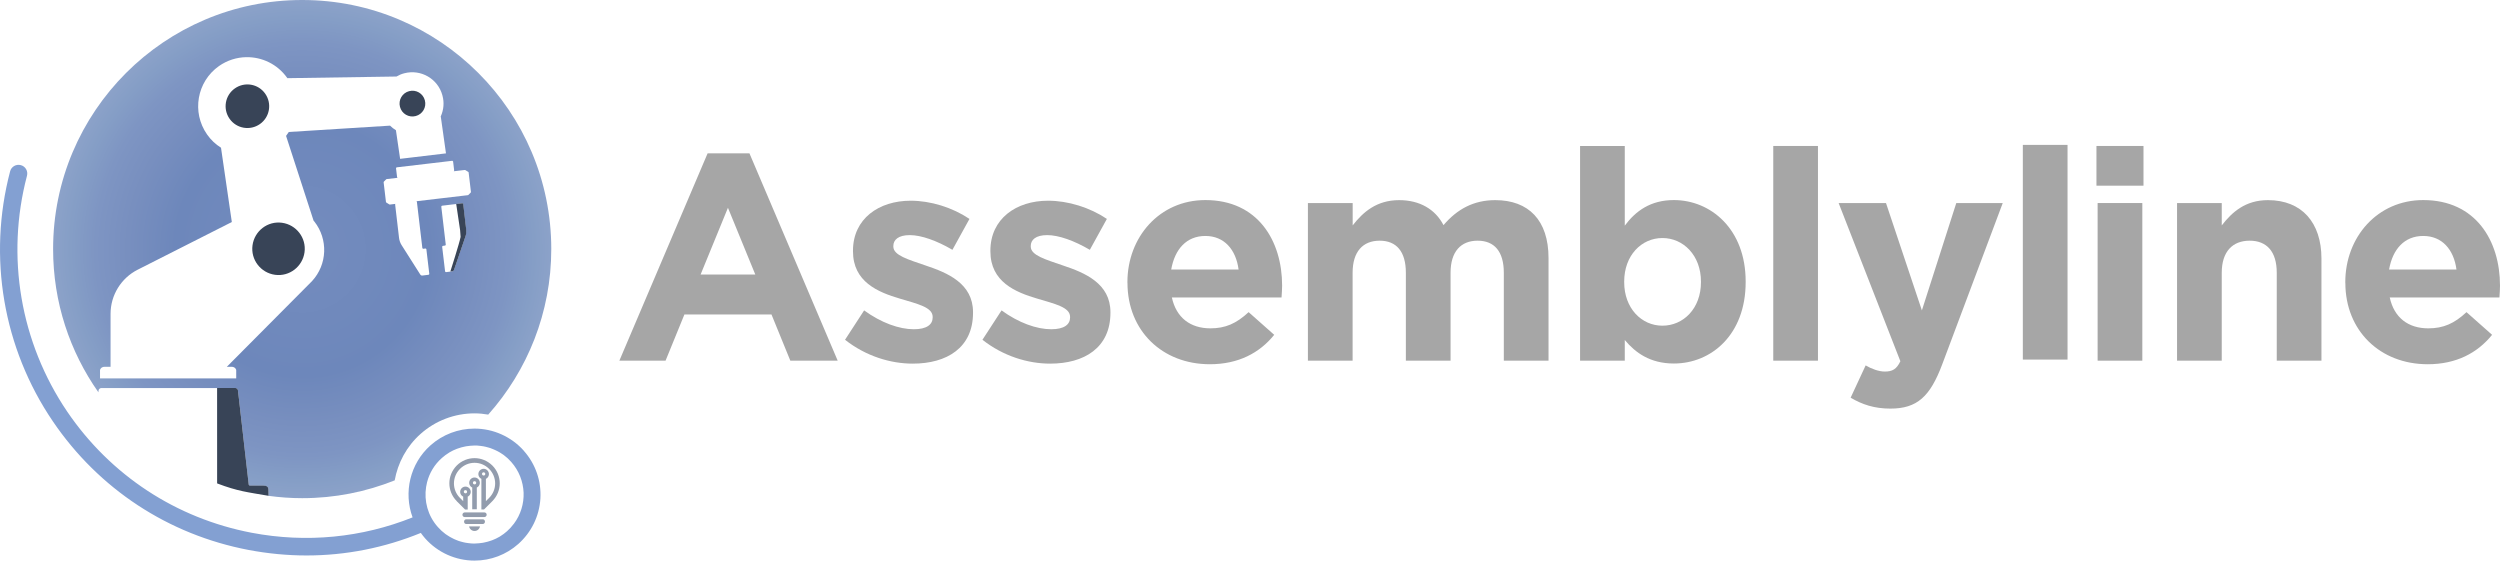 <?xml version="1.0" encoding="UTF-8" standalone="no"?>
<svg
   id="artwork"
   viewBox="0 0 385.888 86.532"
   version="1.1"
   sodipodi:docname="banner_dark.svg"
   inkscape:version="1.1 (c68e22c387, 2021-05-23)"
   width="385.888"
   height="86.532"
   xmlns:inkscape="http://www.inkscape.org/namespaces/inkscape"
   xmlns:sodipodi="http://sodipodi.sourceforge.net/DTD/sodipodi-0.dtd"
   xmlns="http://www.w3.org/2000/svg"
   xmlns:svg="http://www.w3.org/2000/svg">
  <sodipodi:namedview
     id="namedview1232"
     pagecolor="#505050"
     bordercolor="#eeeeee"
     borderopacity="1"
     inkscape:pageshadow="0"
     inkscape:pageopacity="0"
     inkscape:pagecheckerboard="0"
     showgrid="false"
     inkscape:zoom="10.740794"
     inkscape:cx="80.85994"
     inkscape:cy="41.19807"
     inkscape:window-width="2560"
     inkscape:window-height="1369"
     inkscape:window-x="3832"
     inkscape:window-y="-8"
     inkscape:window-maximized="1"
     inkscape:current-layer="artwork"
     fit-margin-top="0"
     fit-margin-left="0"
     fit-margin-right="0"
     fit-margin-bottom="0"
     lock-margins="true" />
  <defs
     id="defs1167">
    <style
       id="style1152">
      .cls-1 {
        fill: #4d4d4d;
      }

      .cls-1, .cls-2, .cls-3, .cls-4, .cls-5 {
        stroke-width: 0px;
      }

      .cls-2 {
        fill: #0e4377;
      }

      .cls-3 {
        fill: #1976d2;
      }

      .cls-4 {
        fill: #fff;
      }

      .cls-5 {
        fill: url(#radial-gradient);
      }
    </style>
    <radialGradient
       id="radial-gradient"
       cx="38.88"
       cy="32.04"
       fx="38.88"
       fy="32.04"
       r="32.04"
       gradientUnits="userSpaceOnUse"
       gradientTransform="matrix(1.2,0,0,1.2,-0.011,0)">
      <stop
         offset="0"
         stop-color="#1976d2"
         id="stop1154"
         style="stop-color:#748cbe;stop-opacity:1" />
      <stop
         offset=".51"
         stop-color="#1874d0"
         id="stop1156"
         style="stop-color:#6d87bb;stop-opacity:1" />
      <stop
         offset=".7"
         stop-color="#1871c9"
         id="stop1158"
         style="stop-color:#788fbf;stop-opacity:1" />
      <stop
         offset=".83"
         stop-color="#166abd"
         id="stop1160"
         style="stop-color:#7e95c3;stop-opacity:1" />
      <stop
         offset=".93"
         stop-color="#1461ac"
         id="stop1162"
         style="stop-color:#859ec6;stop-opacity:1" />
      <stop
         offset="1"
         stop-color="#13599e"
         id="stop1164"
         style="stop-color:#8ca2c9;stop-opacity:1" />
    </radialGradient>
  </defs>
  <g
     id="g91781"
     transform="translate(7.082,7.211)">
    <path
       class="cls-1"
       d="m 102.15,16.46 h 6.45 l 13.62,32 h -7.31 L 112,41.33 H 98.56 l -2.91,7.13 h -7.13 l 13.62,-32 z m 7.35,18.7 -4.22,-10.3 -4.22,10.3 z"
       id="path1169"
       style="fill:#a6a6a6;fill-opacity:1" />
    <path
       class="cls-1"
       d="m 123.35,45.24 2.95,-4.54 c 2.63,1.91 5.4,2.91 7.67,2.91 2,0 2.91,-0.73 2.91,-1.82 V 41.7 c 0,-1.5 -2.36,-2 -5.04,-2.81 -3.4,-1 -7.26,-2.59 -7.26,-7.31 v -0.09 c 0,-4.95 4,-7.72 8.9,-7.72 3.09,0 6.45,1.04 9.08,2.81 l -2.63,4.77 c -2.41,-1.41 -4.81,-2.27 -6.58,-2.27 -1.77,0 -2.54,0.73 -2.54,1.68 v 0.09 c 0,1.36 2.32,2 4.95,2.91 3.4,1.13 7.35,2.77 7.35,7.22 v 0.09 c 0,5.4 -4.04,7.85 -9.31,7.85 -3.4,0 -7.22,-1.14 -10.44,-3.68 z"
       id="path1171"
       style="fill:#a6a6a6;fill-opacity:1" />
    <path
       class="cls-1"
       d="m 144.56,45.24 2.95,-4.54 c 2.63,1.91 5.4,2.91 7.67,2.91 2,0 2.91,-0.73 2.91,-1.82 V 41.7 c 0,-1.5 -2.36,-2 -5.04,-2.81 -3.4,-1 -7.26,-2.59 -7.26,-7.31 v -0.09 c 0,-4.95 4,-7.72 8.9,-7.72 3.09,0 6.45,1.04 9.08,2.81 l -2.63,4.77 c -2.41,-1.41 -4.81,-2.27 -6.58,-2.27 -1.77,0 -2.54,0.73 -2.54,1.68 v 0.09 c 0,1.36 2.32,2 4.95,2.91 3.4,1.13 7.35,2.77 7.35,7.22 v 0.09 c 0,5.4 -4.04,7.85 -9.31,7.85 -3.4,0 -7.22,-1.14 -10.44,-3.68 z"
       id="path1173"
       style="fill:#a6a6a6;fill-opacity:1" />
    <path
       class="cls-1"
       d="m 166.94,36.43 v -0.09 c 0,-6.95 4.95,-12.67 12.03,-12.67 8.13,0 11.85,6.31 11.85,13.21 0,0.54 -0.05,1.18 -0.09,1.82 H 173.8 c 0.68,3.13 2.86,4.77 5.95,4.77 2.31,0 3.99,-0.73 5.9,-2.5 l 3.95,3.5 c -2.27,2.81 -5.54,4.54 -9.94,4.54 -7.31,0 -12.71,-5.13 -12.71,-12.57 z m 17.16,-2.04 c -0.41,-3.09 -2.22,-5.18 -5.13,-5.18 -2.91,0 -4.72,2.04 -5.27,5.18 z"
       id="path1175"
       style="fill:#a6a6a6;fill-opacity:1" />
    <path
       class="cls-1"
       d="m 194.81,24.13 h 6.9 v 3.45 c 1.59,-2.04 3.68,-3.9 7.17,-3.9 3.18,0 5.58,1.41 6.85,3.86 2.13,-2.5 4.68,-3.86 7.99,-3.86 5.13,0 8.22,3.09 8.22,8.94 v 15.84 h -6.9 V 34.89 c 0,-3.27 -1.45,-4.95 -4.04,-4.95 -2.59,0 -4.18,1.68 -4.18,4.95 v 13.57 h -6.9 V 34.89 c 0,-3.27 -1.45,-4.95 -4.04,-4.95 -2.59,0 -4.18,1.68 -4.18,4.95 v 13.57 h -6.9 V 24.13 Z"
       id="path1177"
       style="fill:#a6a6a6;fill-opacity:1" />
    <path
       class="cls-1"
       d="m 243.71,45.28 v 3.18 h -6.9 V 15.32 h 6.9 v 12.3 c 1.68,-2.27 3.99,-3.95 7.58,-3.95 5.67,0 11.08,4.45 11.08,12.57 v 0.09 c 0,8.13 -5.31,12.57 -11.08,12.57 -3.68,0 -5.95,-1.68 -7.58,-3.63 z m 11.76,-8.94 v -0.09 c 0,-4.04 -2.72,-6.72 -5.95,-6.72 -3.23,0 -5.9,2.68 -5.9,6.72 v 0.09 c 0,4.04 2.68,6.72 5.9,6.72 3.22,0 5.95,-2.63 5.95,-6.72 z"
       id="path1179"
       style="fill:#a6a6a6;fill-opacity:1" />
    <path
       class="cls-1"
       d="m 266.63,15.32 h 6.9 v 33.14 h -6.9 z"
       id="path1181"
       style="fill:#a6a6a6;fill-opacity:1" />
    <path
       class="cls-1"
       d="m 305.153,15.153 h 6.9 v 33.14 h -6.9 z"
       id="path1181-7"
       style="fill:#a6a6a6;fill-opacity:1;stroke-width:0px" />
    <path
       class="cls-1"
       d="m 278.57,54.18 2.32,-4.99 c 0.91,0.54 2.04,0.95 2.95,0.95 1.18,0 1.82,-0.36 2.41,-1.59 l -9.53,-24.42 h 7.31 l 5.54,16.57 5.31,-16.57 h 7.17 l -9.35,24.92 c -1.86,4.95 -3.86,6.81 -7.99,6.81 -2.5,0 -4.36,-0.64 -6.13,-1.68 z"
       id="path1183"
       style="fill:#a6a6a6;fill-opacity:1" />
    <path
       class="cls-1"
       d="m 316.516,15.32 h 7.26 v 6.13 h -7.26 z m 0.18,8.81 h 6.9 v 24.33 h -6.9 z"
       id="path1187"
       style="fill:#a6a6a6;fill-opacity:1" />
    <path
       class="cls-1"
       d="m 328.956,24.13 h 6.9 v 3.45 c 1.59,-2.04 3.63,-3.9 7.13,-3.9 5.22,0 8.26,3.45 8.26,9.03 v 15.75 h -6.9 V 34.89 c 0,-3.27 -1.54,-4.95 -4.18,-4.95 -2.64,0 -4.31,1.68 -4.31,4.95 v 13.57 h -6.9 z"
       id="path1189"
       style="fill:#a6a6a6;fill-opacity:1" />
    <path
       class="cls-1"
       d="m 354.926,36.43 v -0.09 c 0,-6.95 4.95,-12.67 12.03,-12.67 8.13,0 11.85,6.31 11.85,13.21 0,0.54 -0.04,1.18 -0.09,1.82 h -16.93 c 0.68,3.13 2.86,4.77 5.95,4.77 2.32,0 4,-0.73 5.9,-2.5 l 3.95,3.5 c -2.27,2.81 -5.54,4.54 -9.94,4.54 -7.31,0 -12.71,-5.13 -12.71,-12.57 z m 17.16,-2.04 c -0.41,-3.09 -2.22,-5.18 -5.13,-5.18 -2.91,0 -4.72,2.04 -5.27,5.18 z"
       id="path1191"
       style="fill:#a6a6a6;fill-opacity:1" />
  </g>
  <path
     id="path1195"
     style="fill:url(#radial-gradient)"
     class="cls-5"
     d="M 46.645 0 C 25.417 0 8.197 17.207 8.197 38.447 C 8.197 46.678 10.789 54.298 15.189 60.551 L 15.213 60.291 C 15.243 59.974 15.529 59.898 15.635 59.898 L 16.555 59.898 L 25.965 59.898 L 25.98 59.898 L 35.393 59.898 L 36.311 59.898 C 36.416 59.898 36.687 59.974 36.732 60.291 L 38.389 74.809 C 38.404 74.899 38.494 74.975 38.6 74.975 L 40.709 74.975 C 41.116 74.975 41.43 75.125 41.432 75.562 L 41.436 76.535 C 43.14 76.766 44.877 76.896 46.645 76.896 C 51.697 76.896 56.508 75.912 60.924 74.148 C 61.404 71.472 62.736 68.917 64.92 66.973 C 67.212 64.933 70.176 63.805 73.248 63.805 C 73.956 63.805 74.665 63.876 75.361 63.996 C 81.409 57.204 85.092 48.251 85.092 38.447 C 85.092 17.207 67.873 4.7369516e-15 46.645 0 z M 37.998 8.824 C 40.425 8.778 42.832 9.898 44.338 12.037 C 44.353 12.052 44.352 12.066 44.352 12.066 L 61.203 11.811 C 61.565 11.599 61.971 11.418 62.393 11.312 C 64.983 10.634 67.617 12.172 68.295 14.75 C 68.596 15.85 68.476 16.951 68.055 17.916 L 68.025 17.9 L 68.838 23.674 L 61.76 24.518 L 61.113 20.102 C 60.782 19.906 60.48 19.664 60.209 19.393 L 44.578 20.373 C 44.443 20.584 44.307 20.781 44.156 20.977 L 48.402 34.061 C 48.448 34.106 48.493 34.152 48.523 34.197 C 50.677 36.941 50.526 40.83 48.162 43.393 L 35.016 56.613 L 35.709 56.613 C 36.372 56.613 36.461 57.111 36.461 57.111 L 36.461 58.406 L 15.439 58.406 L 15.439 57.111 C 15.439 57.111 15.531 56.613 16.193 56.613 L 17.066 56.613 L 17.066 48.441 C 17.066 45.562 18.692 42.925 21.252 41.629 L 35.783 34.271 L 34.113 22.801 C 33.285 22.288 32.546 21.594 31.959 20.75 C 29.565 17.328 30.379 12.609 33.797 10.197 C 35.079 9.298 36.542 8.852 37.998 8.824 z M 69.801 24.82 C 69.876 24.82 69.938 24.926 69.938 24.926 L 70.104 26.312 C 70.119 26.358 70.043 26.434 70.043 26.434 L 71.744 26.236 C 71.774 26.236 71.82 26.252 71.82 26.252 L 72.287 26.539 C 72.308 26.56 72.323 26.59 72.334 26.609 L 72.332 26.584 L 72.346 26.629 C 72.346 26.629 72.339 26.618 72.334 26.609 L 72.693 29.629 C 72.708 29.659 72.662 29.719 72.662 29.719 L 72.287 30.096 C 72.257 30.126 72.211 30.127 72.211 30.127 L 64.275 31.061 C 64.321 31.076 64.35 31.15 64.35 31.15 L 65.193 38.297 C 65.208 38.357 65.33 38.402 65.33 38.402 L 65.676 38.357 C 65.751 38.357 65.811 38.463 65.811 38.463 L 66.264 42.277 C 66.264 42.353 66.158 42.412 66.158 42.412 L 65.193 42.533 C 65.073 42.548 64.952 42.488 64.877 42.383 L 61.986 37.83 C 61.776 37.498 61.639 37.107 61.594 36.715 L 60.992 31.574 C 60.977 31.529 61.037 31.469 61.037 31.469 L 60.18 31.574 C 60.15 31.574 60.104 31.559 60.104 31.559 L 59.637 31.271 C 59.607 31.241 59.576 31.182 59.576 31.182 L 59.215 28.137 C 59.215 28.107 59.246 28.045 59.246 28.045 L 59.621 27.67 C 59.651 27.64 59.697 27.639 59.697 27.639 L 61.398 27.443 C 61.338 27.443 61.293 27.352 61.293 27.352 L 61.127 25.965 C 61.127 25.889 61.232 25.83 61.232 25.83 L 69.801 24.82 z M 71.354 31.377 C 71.354 31.377 71.473 31.422 71.488 31.482 L 71.939 35.373 C 71.985 35.765 71.941 36.172 71.82 36.549 L 70.072 41.658 C 70.027 41.779 69.921 41.87 69.801 41.885 L 68.838 42.006 C 68.838 42.006 68.718 41.961 68.703 41.9 L 68.25 38.086 C 68.25 38.086 68.295 37.964 68.355 37.949 L 68.703 37.904 C 68.703 37.904 68.801 37.848 68.807 37.775 L 68.115 31.891 C 68.115 31.891 68.16 31.769 68.221 31.754 L 71.354 31.377 z " />
  <g
     id="g92492"
     transform="matrix(1.241,0,0,1.224,-3.612,-1.63)">
    <path
       class="cls-2"
       d="m 29.916,62.292 c 2.599,1.006 3.803,1.107 6.397,1.565 l -0.016,-0.804 c -0.007,-0.357 -0.255,-0.48 -0.583,-0.48 H 34.015 c -0.085,0 -0.158,-0.062 -0.17,-0.135 L 32.51,50.579 c -0.036,-0.259 -0.255,-0.32 -0.34,-0.32 h -0.74 -1.517"
       id="path1203"
       style="fill:#384457;fill-opacity:1"
       sodipodi:nodetypes="ccsssccscc" />
    <path
       class="cls-2"
       d="m 31.466,16.31 c -0.862,-1.244 -0.571,-2.955 0.656,-3.83 1.226,-0.874 2.913,-0.579 3.775,0.665 0.862,1.244 0.571,2.955 -0.656,3.83 -1.226,0.874 -2.913,0.579 -3.775,-0.665 z"
       id="path1205"
       style="fill:#384457;fill-opacity:1"
       sodipodi:nodetypes="sssss" />
    <path
       class="cls-2"
       d="m 40.788,33.143 c -0.243,1.81 -1.882,3.091 -3.666,2.844 -1.784,-0.246 -3.047,-1.909 -2.804,-3.719 0.243,-1.81 1.882,-3.091 3.666,-2.844 1.784,0.246 3.047,1.909 2.804,3.719 z"
       id="path1207"
       style="fill:#384457;fill-opacity:1"
       sodipodi:nodetypes="sssss" />
    <path
       class="cls-2"
       d="m 54.615,15.966 c -0.862,0.234 -1.736,-0.296 -1.954,-1.157 -0.231,-0.874 0.291,-1.761 1.141,-1.982 0.862,-0.234 1.736,0.296 1.954,1.157 0.231,0.874 -0.291,1.761 -1.141,1.982 z"
       id="path1209"
       style="fill:#384457;fill-opacity:1"
       sodipodi:nodetypes="ccccc" />
    <path
       class="cls-2"
       d="m 58.936,35.569 0.231,-0.025 c 0.097,0 0.182,-0.086 0.219,-0.185 l 1.408,-4.174 c 0.109,-0.308 0.134,-0.64 0.097,-0.96 l -0.364,-3.177 c 0,0 -0.049,-0.086 -0.109,-0.086 l -0.765,0.086 0.486,3.312 c 0,0 0,0.086 0.061,0.85 -0.146,0.788 -1.275,4.359 -1.275,4.359 z"
       id="path1213"
       style="fill:#384457;fill-opacity:1"
       sodipodi:nodetypes="cccccccccccc" />
  </g>
  <path
     class="cls-3"
     d="m 80.857,69.576 c -1.932,-2.172 -4.704,-3.42 -7.62,-3.42 -2.496,0 -4.896,0.912 -6.768,2.568 -3.216,2.856 -4.188,7.32 -2.784,11.136 -7.812,3.132 -16.368,3.984 -24.828,2.376 C 27.169,80.004 17.053,73.356 10.369,63.528 3.145,52.86 0.877,39.6 4.165,27.132 c 0.192,-0.72 -0.24,-1.464 -0.96,-1.644 -0.72,-0.192 -1.464,0.24 -1.644,0.96 -3.48,13.224 -1.08,27.288 6.6,38.592 7.092,10.44 17.82,17.484 30.204,19.848 2.988,0.564 5.976,0.852 8.952,0.852 6.072,0 12.036,-1.188 17.64,-3.48 0.204,0.288 0.432,0.576 0.672,0.852 1.932,2.172 4.704,3.42 7.62,3.42 2.496,0 4.896,-0.912 6.756,-2.568 2.028,-1.812 3.24,-4.296 3.408,-7.008 0.156,-2.712 -0.744,-5.328 -2.556,-7.368 z m -1.56,11.292 c -0.3,0.408 -0.648,0.78 -1.032,1.128 -0.336,0.3 -0.696,0.564 -1.068,0.792 -0.036,0.024 -0.072,0.048 -0.096,0.06 -0.36,0.216 -0.732,0.384 -1.104,0.528 -0.06,0.024 -0.108,0.048 -0.168,0.06 -0.372,0.132 -0.756,0.24 -1.14,0.312 -0.06,0.012 -0.132,0.024 -0.192,0.036 -0.384,0.06 -0.768,0.096 -1.164,0.108 -0.096,0 -0.192,0 -0.288,0 -0.144,0 -0.276,0 -0.42,-0.024 -0.108,0 -0.228,-0.024 -0.336,-0.036 -0.144,-0.012 -0.276,-0.036 -0.42,-0.06 -0.108,-0.024 -0.216,-0.048 -0.336,-0.072 -0.132,-0.036 -0.276,-0.072 -0.408,-0.108 -0.108,-0.036 -0.216,-0.06 -0.324,-0.096 -0.132,-0.048 -0.264,-0.096 -0.396,-0.156 -0.108,-0.036 -0.204,-0.084 -0.312,-0.132 -0.132,-0.06 -0.264,-0.132 -0.396,-0.204 -0.096,-0.048 -0.192,-0.096 -0.288,-0.156 -0.132,-0.084 -0.264,-0.168 -0.396,-0.252 -0.084,-0.06 -0.168,-0.108 -0.252,-0.168 -0.144,-0.108 -0.276,-0.216 -0.408,-0.336 -0.072,-0.06 -0.132,-0.108 -0.204,-0.168 -0.192,-0.18 -0.384,-0.372 -0.564,-0.576 -1.56,-1.752 -2.148,-4.032 -1.812,-6.192 0.036,-0.24 0.084,-0.48 0.144,-0.708 0.36,-1.416 1.128,-2.736 2.304,-3.768 0,0 0,0 0,0 0.336,-0.3 0.696,-0.564 1.068,-0.792 0.036,-0.024 0.072,-0.048 0.108,-0.072 0.36,-0.216 0.732,-0.384 1.104,-0.528 0.06,-0.024 0.108,-0.048 0.168,-0.06 0.372,-0.132 0.756,-0.24 1.14,-0.312 0.06,-0.012 0.132,-0.024 0.192,-0.036 0.384,-0.06 0.768,-0.096 1.164,-0.108 0.096,0 0.192,0 0.288,0 0.144,0 0.276,0 0.42,0.024 0.108,0 0.228,0.024 0.336,0.036 0.144,0.012 0.276,0.036 0.42,0.06 0.108,0.024 0.216,0.048 0.336,0.072 0.132,0.036 0.276,0.072 0.408,0.108 0.108,0.036 0.216,0.06 0.324,0.096 0.132,0.048 0.264,0.096 0.396,0.156 0.108,0.036 0.204,0.084 0.312,0.132 0.132,0.06 0.264,0.132 0.396,0.192 0.096,0.048 0.192,0.096 0.288,0.156 0.132,0.084 0.264,0.168 0.396,0.252 0.084,0.06 0.168,0.108 0.252,0.168 0.144,0.108 0.276,0.216 0.408,0.336 0.072,0.06 0.132,0.108 0.204,0.168 0.192,0.18 0.384,0.372 0.564,0.576 1.212,1.368 1.836,3.048 1.908,4.74 0.06,1.692 -0.444,3.396 -1.5,4.8 z"
     id="path1217"
     style="fill:#83a0d2;fill-opacity:1" />
  <g
     id="g1227"
     transform="matrix(1.2,0,0,1.2,-0.011,0)">
    <path
       class="cls-3"
       d="M 58.76,64.46 C 58.13,63.83 57.81,63 57.81,62.17 c 0,-0.83 0.32,-1.65 0.95,-2.29 0.63,-0.63 1.46,-0.95 2.29,-0.95 0.83,0 1.65,0.32 2.29,0.95 0.63,0.63 0.95,1.46 0.95,2.29 0,0.83 -0.32,1.65 -0.95,2.29 l -1.07,1.07 h -0.34 v -3.94 c -0.07,-0.03 -0.14,-0.08 -0.19,-0.13 v 0 c -0.12,-0.12 -0.2,-0.3 -0.2,-0.48 0,-0.18 0.08,-0.36 0.2,-0.48 v 0 c 0.12,-0.12 0.29,-0.2 0.48,-0.2 0.19,0 0.36,0.08 0.48,0.2 v 0 c 0.12,0.12 0.2,0.3 0.2,0.48 0,0.18 -0.08,0.36 -0.2,0.48 -0.06,0.06 -0.12,0.1 -0.19,0.13 v 2.87 l 0.41,-0.41 c 0.52,-0.52 0.78,-1.19 0.78,-1.87 0,-0.68 -0.26,-1.35 -0.78,-1.87 -0.52,-0.52 -1.19,-0.78 -1.87,-0.78 -0.68,0 -1.35,0.26 -1.87,0.78 -0.52,0.52 -0.78,1.19 -0.78,1.87 0,0.68 0.26,1.35 0.78,1.87 l 0.41,0.41 V 63.88 C 59.52,63.85 59.45,63.8 59.4,63.75 v 0 c -0.12,-0.12 -0.2,-0.3 -0.2,-0.48 0,-0.18 0.08,-0.36 0.2,-0.48 v 0 c 0.12,-0.12 0.29,-0.2 0.48,-0.2 0.19,0 0.36,0.08 0.48,0.2 v 0 c 0.12,0.12 0.2,0.3 0.2,0.48 0,0.18 -0.08,0.36 -0.2,0.48 -0.06,0.06 -0.12,0.1 -0.19,0.13 v 1.66 h -0.34 l -1.07,-1.07 v 0 z m 3.61,-3.65 v 0 c 0,0 -0.09,-0.06 -0.15,-0.06 -0.06,0 -0.11,0.02 -0.15,0.06 -0.04,0.04 -0.06,0.09 -0.06,0.15 0,0.06 0.02,0.11 0.06,0.15 v 0 c 0,0 0.09,0.06 0.15,0.06 0.06,0 0.11,-0.02 0.15,-0.06 0.04,-0.04 0.06,-0.09 0.06,-0.15 0,-0.06 -0.02,-0.11 -0.06,-0.15 z m -2.34,2.29 v 0 c 0,0 -0.09,-0.06 -0.15,-0.06 -0.06,0 -0.11,0.02 -0.15,0.06 -0.04,0.04 -0.06,0.09 -0.06,0.15 0,0.06 0.02,0.11 0.06,0.15 v 0 c 0,0 0.09,0.06 0.15,0.06 0.06,0 0.11,-0.02 0.15,-0.06 0.04,-0.04 0.06,-0.09 0.06,-0.15 0,-0.06 -0.02,-0.11 -0.06,-0.15 z m 1.02,-1.68 c 0.19,0 0.36,0.08 0.48,0.2 v 0 c 0.12,0.12 0.2,0.3 0.2,0.48 0,0.18 -0.08,0.36 -0.2,0.48 -0.06,0.06 -0.12,0.1 -0.19,0.13 v 2.8 h -0.59 v -2.8 c -0.07,-0.03 -0.14,-0.08 -0.19,-0.13 v 0 c -0.12,-0.12 -0.2,-0.3 -0.2,-0.48 0,-0.18 0.08,-0.36 0.2,-0.48 v 0 c 0.12,-0.12 0.29,-0.2 0.48,-0.2 z m 0.15,0.53 v 0 c 0,0 -0.09,-0.06 -0.15,-0.06 -0.06,0 -0.11,0.02 -0.15,0.06 -0.04,0.04 -0.06,0.09 -0.06,0.15 0,0.06 0.02,0.11 0.06,0.15 v 0 c 0,0 0.09,0.06 0.15,0.06 0.06,0 0.11,-0.02 0.15,-0.06 0.04,-0.04 0.06,-0.09 0.06,-0.15 0,-0.06 -0.02,-0.11 -0.06,-0.15 z"
       id="path1219"
       style="fill:#929cad;fill-opacity:1" />
    <path
       class="cls-3"
       d="m 59.79,65.91 h 2.52 c 0.17,0 0.3,0.13 0.3,0.3 v 0 c 0,0.16 -0.14,0.3 -0.3,0.3 h -2.52 c -0.17,0 -0.3,-0.13 -0.3,-0.3 v 0 c 0,-0.16 0.14,-0.3 0.3,-0.3 z"
       id="path1221"
       style="fill:#929cad;fill-opacity:1" />
    <path
       class="cls-3"
       d="m 59.96,66.8 h 2.17 c 0.14,0 0.26,0.13 0.26,0.3 v 0 c 0,0.16 -0.12,0.3 -0.26,0.3 h -2.17 c -0.14,0 -0.26,-0.13 -0.26,-0.3 v 0 c 0,-0.16 0.12,-0.3 0.26,-0.3 z"
       id="path1223"
       style="fill:#929cad;fill-opacity:1" />
    <path
       class="cls-3"
       d="m 60.35,67.71 h 1.4 c -0.06,0.34 -0.35,0.59 -0.7,0.59 -0.35,0 -0.64,-0.25 -0.7,-0.59 z"
       id="path1225"
       style="fill:#929cad;fill-opacity:1" />
  </g>
</svg>

